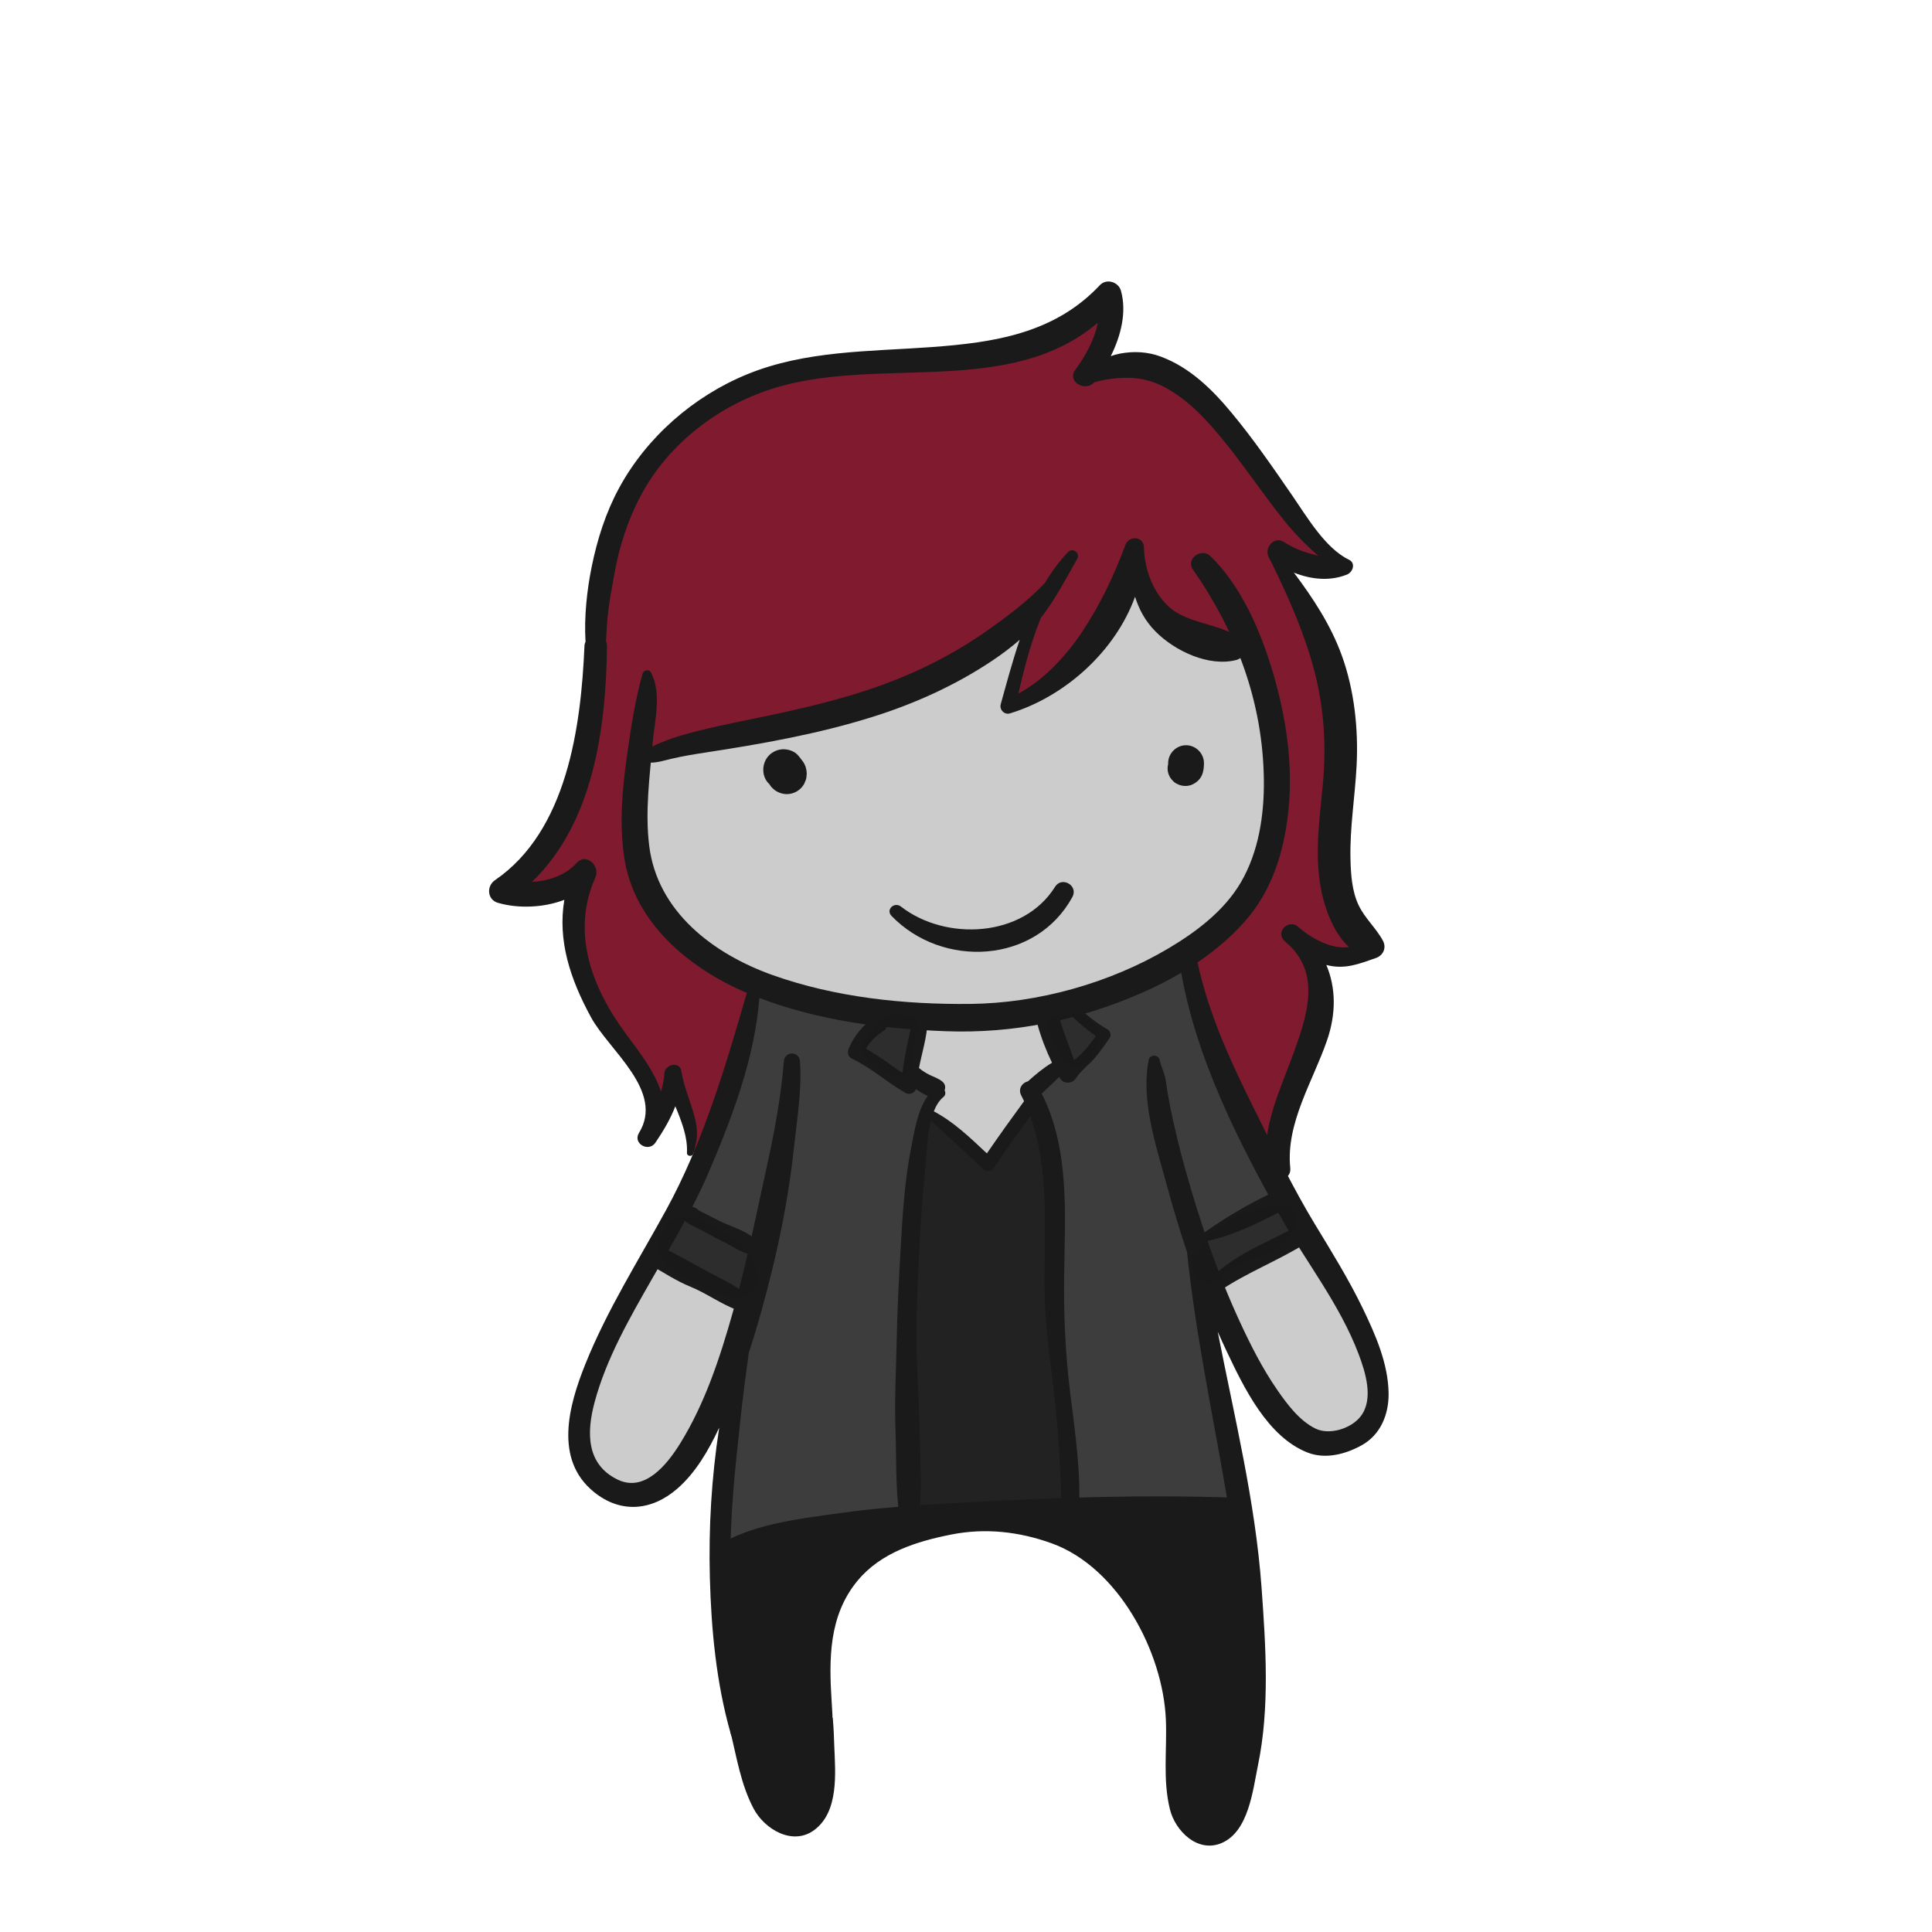 <!DOCTYPE svg PUBLIC "-//W3C//DTD SVG 1.1//EN" "http://www.w3.org/Graphics/SVG/1.1/DTD/svg11.dtd"><svg version="1.1" id="Layer_1" xmlns="http://www.w3.org/2000/svg" xmlns:xlink="http://www.w3.org/1999/xlink" x="0px" y="0px" width="600px" height="600px" viewBox="0 0 600 600" enable-background="new 0 0 600 600" xml:space="preserve">
<path fill="#cccccc" d="M423.801,420.873c-3.123-7.451-7.406-14.242-11.883-20.92c-0.45-5.402-4.109-10.451-6.722-15.02
	c-3.103-5.428-6.061-10.932-9.16-16.355c-2.008-3.512-4.122-7.002-6.369-10.406c-0.726-1.404-1.466-2.801-2.231-4.188
	c-0.639-1.156-1.3-2.305-1.977-3.447c-1.476-7.727-4.284-15.164-7.242-22.449c-3.982-9.816-7.964-19.648-12.066-29.413
	c-0.281-0.67-0.655-1.23-1.091-1.694c8.987-5.386,17.46-11.864,24.782-19.078c1.072-1.056,2.045-2.162,2.967-3.292
	c0.111-0.267,0.226-0.531,0.325-0.807c1.227-3.325,2.337-6.708,3.101-10.173c1.571-7.154,2.25-14.434,2.172-21.758
	c-0.084-7.896-0.628-15.782-1.226-23.665c-1.823-4.474-4.151-8.715-7.062-12.489c-0.062-0.276-0.123-0.554-0.186-0.827
	c-1.564-7.039-4.754-13.344-9.145-19.003c-0.056-0.071-0.117-0.137-0.172-0.208c-2.382-8.318-10.63-14.582-16.632-20.457
	c-7.003-6.855-13.012-12.084-22.597-14.933c-4.52-1.344-9.216-2.105-13.947-2.625c-6.475-2.355-13.062-4.392-19.86-5.283
	c-6.486-2.721-13.351-4.15-20.609-2.809c-5.467,1.01-9.317,4.636-13.401,7.917c-0.292,0.096-0.584,0.192-0.875,0.289
	c-17.29,3.257-32.859,9.624-46.644,21.301c-6.962,5.897-12.92,13.156-17.393,21.1c-3.657,6.496-5.297,12.704-4.642,19.477
	c-1.574,4.415-2.755,9.008-3.465,13.748c-0.814,5.435-1.266,10.739-0.802,16.22c0.108,1.279,0.242,2.556,0.386,3.832
	c-1.83,1.036-3.233,2.718-3.632,5.045c-0.43,2.508-0.475,5.374,0.213,7.876c0.152,0.553,0.367,1.036,0.607,1.492
	c1.43,9.652,4.692,18.406,11.236,26.507c7.347,9.096,18.076,14.842,28.69,19.21c0.029,0.012,0.059,0.021,0.088,0.034
	c-1.368,0.86-2.382,2.319-2.494,4.378c-1.26,23.15-11.254,45.09-21.069,65.748c-3.721,7.83-7.92,15.43-11.858,23.164
	c-4.726,5.562-9.113,12.045-11.521,18.898c-0.37,1.057-0.744,2.119-1.105,3.189c-1.89,2.854-3.418,5.809-4.408,8.906
	c-4.625,10.516-7.223,23.104,0.622,31.096c5.346,5.445,14.127,4.84,20.079,0.922c6.616-4.354,10.705-11.771,14.03-18.732
	c3.462-7.25,6.529-14.717,9.364-22.326c-0.266,4.227-0.333,8.461-0.304,12.701c-0.825,0.812-1.383,1.956-1.44,3.434
	c-0.021,0.555-0.054,1.106-0.089,1.66c-1.322,1.071-2.226,2.727-2.209,4.34c0.041,3.852,0.214,7.693,1.275,11.414
	c0.036,0.125,0.092,0.229,0.134,0.346c-1.11,8.152-1.98,16.33-2.131,24.566c-0.069,3.785-0.267,10.729,1.221,16.338
	c-0.004,2.68,0.061,5.361,0.214,8.039c-2.464,23.736,0.102,50.547,17.639,66.23c4.001,2.695,11.005,0.191,11.8-4.799
	c1.661-10.43,1.964-20.826,1.845-31.367c-0.104-9.206-0.607-18.639,0.803-27.771c1.703-11.031,9.644-18.137,17.381-25.342
	c4.017-1.4,8.021-2.859,12.045-4.232c8.378-1.752,16.831-2.855,25.435-2.727c8.824,0.133,17.578,1.938,25.438,5.922
	c2.105,3.946,4.421,7.826,7.822,11.338c4.146,4.283,8.866,7.029,12.71,10.969c2.49,6.656,3.105,13.746,3.396,20.898
	c0.011,0.025,0.021,0.051,0.031,0.076c2.307,6.102,2.979,12.654,3.536,19.111c0.618,7.158,0.756,14.504,2.789,21.449
	c0.697,2.391,1.55,4.764,2.753,6.949c4.089,2.664,10.11,0.869,11.726-4.354c5.771-18.686,7.737-37.979,7.438-57.504
	c-0.301-19.527-4.116-38.236-7.354-57.389c-2.857-16.92-4.251-34.367-7.313-51.297c1.521,3.188,3.157,6.314,4.947,9.377
	c2.388,4.08,4.561,9.1,7.975,12.58l0.041,0.062c0.067,0.867,0.29,1.764,0.712,2.676c0.535,1.156,1.127,2.27,1.745,3.361
	c1.65,3.66,4.318,7.914,7.593,11.631c0.331,0.527,0.67,1.156,0.698,1.443c0.433,4.371,4.512,6.305,7.824,5.709
	c4.146,2.297,8.594,3.025,12.854,0.865c1.464-0.549,2.82-1.479,3.841-2.801C428.681,436.451,426.613,427.584,423.801,420.873z
	 M360.48,346.246c-0.004-0.553,0.016-1.105,0.002-1.658c0.062,0.049,0.134,0.082,0.196,0.127c0.034,0.525,0.095,1.059,0.163,1.596
	C360.725,346.285,360.601,346.27,360.48,346.246z M367.413,367.807c-0.74-1.881-1.55-3.738-2.396-5.586
	c0.257,0.266,0.506,0.533,0.747,0.807c0.543,1.488,1.104,2.973,1.688,4.441C367.436,367.582,367.428,367.695,367.413,367.807z"></path>

<path fill="#801a2e" d="M420.107,290.805c-0.123-0.101-0.243-0.204-0.362-0.305c-0.197-0.563-0.509-1.104-0.984-1.585
	c-1.596-1.611-3.033-3.291-4.087-5.152c-0.012-0.071-0.029-0.139-0.04-0.21c-0.068-0.474-0.282-0.791-0.562-0.985
	c-0.678-1.492-1.104-3.103-1.158-4.892c-0.035-1.13-0.523-2.057-1.241-2.739c-0.171-1.477-0.338-3.604-1.338-6.604
	c0.916-4.898,0.086-6.459,0.084-11.221c-0.001-1.45-0.077-2.874-0.196-4.284c1.019-0.351,1.964-0.908,2.716-1.563
	c5.277-4.598,3.109-13.791,2.291-19.816c-0.988-7.288-2.431-14.483-4.383-21.574c-1.115-4.053-2.494-8.011-4.163-11.806
	c0.224-0.836,0.24-1.718-0.044-2.511c-3.071-8.572-6.854-16.872-10.854-25.053c3.34,1.357,7.324,1.053,10.165,2.811
	c0.546,0.482,1.089,0.965,1.645,1.435c1.624,2.01,4.422-0.839,2.828-2.828c-2.604-3.252-4.958-6.456-8.048-9.285
	c-0.439-0.402-0.913-0.616-1.387-0.708c-0.452-0.752-0.908-1.421-1.385-1.924c-3.213-3.405-6.005-7.21-8.768-10.981
	c-6.01-8.207-8.064-17.887-16.086-24.275c-8.462-6.738-21.745-9.631-32.589-10.664c-2.175-0.207-4.311-0.132-6.404,0.194
	c4.067-3.188,8.191-7.276,7.789-13.276h-0.053c-0.133-3-4.528-6.208-7.695-3.043c-2.1,2.098-2.959,5.096-4.979,7.293
	c-1.902,2.068-6.741,2.667-9.319,3.746c-6.837,2.859-11.204,3.255-18.5,4c-7.556,0.771-15.882,2.21-23.455,1.728
	c-6.401-0.407-12.76-1.153-19.182-0.864c-20.854,0.939-39.44,8.609-53.529,24.274c-10.274,11.423-23.032,30.688-18.823,47.015
	c-2.848,7.327-3.104,16.23-3.523,23.82c-0.449,8.111-0.362,16.231-1.576,24.279c-0.627,4.159-1.465,8.399-2.606,12.541
	c-2.708,4.575-4.983,9.375-5.936,14.513c-1.338,2.261-2.832,4.434-4.472,6.474c-2.361,2.939-5.265,6.018-6.34,9.676
	c-0.144,0.491,0.259,1.052,0.784,1.028c5.887-0.268,10.861-2.431,14.826-7.318c0.314-0.009,0.361,0.389,0.667,0.333
	c-0.252,3.239,0.122,3.376,0.035,6.62c-0.116,4.35-1.648,11.516,0.63,15.381c0.464,6.688,3.566,14.063,6.5,20
	c2.551,5.162,4.921,6.893,7.755,11.906c2.551,4.512,6.063,8.949,7.729,13.814c1.264,3.689,6.415,2.641,6.483-0.797
	c0.44,0.105,0.892,0.188,1.351,0.25c0.146,1.895,0.798,3.562,2.289,4.688c-0.129,1.887-0.291,3.771-0.45,5.643
	c-0.103,1.215,0.341,2.098,1.047,2.652c-0.031,2.004-0.008,4.023,0.606,5.861c0.412,1.23,2.272,2.088,3.238,0.855
	c4.728-6.035,7.638-12.613,9.652-19.994c1.771-6.484,6.99-14.068,5.187-21.121c0.668-1.003,1.348-2,2.045-2.988
	c2.682-3.807-0.847-10.244-5.587-9.736c-4.498,0.479-8.841-2.282-12.248-4.986c-3.946-3.132-7.685-6.316-10.229-10.714
	c-0.82-1.682-2.015-2.555-3.303-2.826c-1.209-2.95-2.025-6.07-2.75-9.166c-2.273-9.706-2.63-19.449-6.242-28.719
	c0.855-4.095,0.42-3.802,1.096-7.289c0.366-1.89,0.168-2.3,0.667-4.167c1.821,1.44,8.223-3.192,10.833-4
	c5.432-1.68,9.589-2.798,15-4.5c3.472-0.585,7.186-1.463,10.667-2c3.559-0.401,5.81-1.716,9.319-2.42
	c3.003-0.514,6.003-1.047,8.994-1.631c3.986-0.778,8.311-1.445,12.161-3.001c0.729,0.087,1.514,0.045,2.343-0.159
	c18.146-4.481,35.059-12.854,50.065-23.935c3.048-2.25,5.994-4.626,8.858-7.096c-3.394,5.029-6.712,10.061-5.826,16.576
	c0.014,0.087-0.519,1.167-0.5,1.25c-0.295,0.693-0.717,1.8-1,2.5c-1.022,2.534-0.753,4.024-0.426,6.755
	c0.304,2.546,3.347,4.496,5.44,2.254c2.081-2.227,5.028-3.722,7.4-5.652c2.895-2.355,5.616-4.916,8.267-7.539
	c5.309-5.253,9.554-12.172,13.374-18.536c1.07-1.782,2.075-3.599,3.036-5.44c1.19,2.552,2.771,4.921,4.594,6.915
	c3.997,4.371,9.355,7.707,14.689,10.176c4.887,2.262,12.088,5.37,17.431,3.117c2.271,5.914,3.917,12.154,5.417,17.744
	c1.572,5.861,2.794,11.88,3.583,17.898c0.394,2.987,0.521,6.1,1.132,8.994c-0.49,4.417-1.732,8.829-2.909,13.012
	c-1.276,4.534-3.255,9.178-4.276,13.902c-0.446,1.057-0.909,2.103-1.396,3.13c-2.106,4.457-4.146,8.553-7.239,12.428
	c-1.249,1.564-2.649,3.189-4.271,4.378c-0.935,0.685-1.951,1.256-2.905,1.913c-1.306,0.896-2.095,2.504-3.525,3.073
	c-2.785,1.105-4.048,3.276-3.55,6.25c1.466,8.742,4.377,16.18,8.686,23.914c1.991,3.576,3.938,7.177,5.875,10.778
	c2.05,3.81,5.454,10.341,6.163,14.618c0.72,4.344,7.171,2.807,7-1.5c-0.409-10.275,6.128-21.04,8.79-30.638
	c2.937-10.582,0.218-19.907-6.371-28.12c0.101-0.153,0.19-0.312,0.288-0.467c1.354,1.43,3.577,1.975,5.491,1.338
	c2.297,2.161,5.567,3.42,8.482,4.267c0.973,0.282,1.874,0.202,2.661-0.108C419.951,296.681,422.663,292.903,420.107,290.805z"></path>

<path fill="#1A1A1A" d="M286.286,471.381c-2.606-1.455-5.865,0.146-8.506,0.977c-0.499,0.156-0.994,0.328-1.489,0.502
	c-3.551-0.23-6.896,0.334-9.979,1.514c-0.974-1.105-2.465-1.756-4.051-1.281c-6.581,1.965-13.235,3.758-19.976,5.092
	c-0.628-0.168-1.303-0.182-1.995,0.018c-0.812,0.23-1.663,0.484-2.495,0.795c-2.306,0.381-4.622,0.699-6.949,0.947
	c-0.676-0.305-1.265-0.369-1.92-0.654c-1.743-0.762-4.154-0.293-4.621,1.879c-0.455,2.113-0.728,4.568-0.438,6.791
	c-0.792,1.018-1.237,2.365-1.107,4.045c0.735,9.52,3.006,18.601,5.814,27.693c0.666,2.152,1.279,4.453,1.913,6.797
	c0.109,2.502,0.19,5.004,0.195,7.51c0.005,2.365,0.979,4.058,2.385,5.113c-0.089,0.736-0.034,1.535,0.194,2.381
	c0.017,0.371,0.057,0.75,0.138,1.143c0.301,1.464,0.629,2.918,0.951,4.375c0.296,1.555,0.589,3.105,1.003,4.641
	c0.147,0.547,0.347,1.03,0.58,1.471c-0.066,0.781,0.039,1.633,0.367,2.543c0.338,0.939,0.724,1.818,1.133,2.676
	c0.25,0.846,0.626,1.545,1.096,2.113c0.709,1.258,1.481,2.488,2.323,3.754c2.843,4.275,10.373,4.203,11.61-1.518
	c1.632-7.547,1.183-15.023,0.314-22.514c2.017-0.256,3.875-1.805,3.875-4.178h0.028c0.202-6.381-1.162-12.932-1.254-19.358
	c-0.09-6.173,0.286-12.343,1.927-18.312c2.521-9.17,9.325-14.438,16.683-19.244c1.99-0.814,4.025-1.51,6.088-2.141
	c2.531-0.771,5.149-0.808,6.832-2.998C287.574,473.146,287.096,471.834,286.286,471.381z"></path>
<path fill="#1A1A1A" d="M389.338,523.592c0.132-3.531-0.217-6.961-0.852-10.334c0.312-3.537-0.732-7.725-1.461-10.975
	c3.739-3.197,2.726-10.15,2.252-14.502c-0.644-5.896-2.18-11.795-4.094-17.395c-1.71-5.002-7.568-5.195-10.407-2.407
	c-4.7-1.519-9.983-1.896-14.54-2.06c-6.325-0.229-15.104-0.238-20.549,3.557c-0.396,0.275-0.721,0.582-0.984,0.908
	c-3.03-0.525-6.15-0.877-9.37-1.15c-0.652-0.07-4.485-0.525-5.164-0.568c-2.172-0.142-3.959,2.389-1.833,2.834
	c9.489,1.996,21.907,9.826,28.53,16.681c3.29,3.406,5.976,7.139,8.28,11.27c2.437,4.367,2.297,9.012,4.688,13.385
	c0.229,0.42,0.53,3.334,0.834,3.666c0.106,0.816,0.707,2.521,0.833,3.334c0.326,3.973,0.643,5.376,1.167,9.333
	c-0.447,3.498,0.529,6.36,0.436,9.909c-0.34,1.574-0.727,3.133-0.984,4.762c-0.168,1.051,0.064,2.053,0.535,2.92
	c-0.011,0.082-0.015,0.162-0.022,0.242c-0.206,1.762-0.956,3.093,0.201,3.833c-0.036,0.748,0.652,0.587,0.666,1.333
	c-2.459-0.167-0.335,1.624-0.333,1.667c-0.44,3.144,0.201,5.569-0.218,8.681c-0.526,3.906,2.355,8.32,6.876,6.877
	c9.115-2.911,13.024-11.93,14.746-20.663C390.038,541.281,391.04,531.57,389.338,523.592z"></path>

<path fill="#3d3d3d" d="M400.01,377.201c0.355-1.664,0.145-3.451-0.912-5.15c-1.506-2.428-3.011-4.854-4.503-7.287
	c-1.387-3.688-3.598-7.162-6.106-10.338c-0.303-0.535-0.615-1.064-0.912-1.604c-3.606-6.537-5.993-13.383-8.566-20.354
	c-2.352-6.369-6.312-12.242-8.393-18.638c-0.885-2.722,0.872-5.728-1.174-8.435c-0.197-0.26-0.401-0.508-0.61-0.746
	c0.281-0.942,0.23-1.938-0.352-2.933c-0.995-1.699-3.622-2.66-5.35-1.402c-0.532,0.388-0.989,0.793-1.399,1.243
	c-1.803-0.35-3.852,0.637-4.757,2.183c-0.15,0.259-0.267,0.528-0.357,0.803c-5.321-0.423-9.326,1.479-14.342,3.438
	c-2.862,1.119-5.304,1.117-8.171,1.906c-2.787,0.768-4.22,2.816-5.868,4.957c-2.345,3.043-0.896,7.41,1.286,9.971
	c1.23,1.443,1.775,3.576,2.106,5.605c-0.597,0.426-1.147,1.002-1.622,1.752c-0.423,0.672-3.505,3.165-3.383,3.076
	c-1.5,1.103-2.309,1.117-3.75,2.5c-2.118,2.031-2.685,4.658-3.875,7.375c-0.747,0.414-1.108,2.239-1.589,3.286
	c-0.226,0.403-2.601,3.813-2.786,4.214c-1.899,3.717-2.311,4.134-4.716,7.611c-1.413-0.782-2.762-1.526-3.871-2.272
	c-5.452-3.67-11.262-6.688-16.81-10.192c-0.6-0.406-1.188-0.604-1.745-0.646c0.374-1.629,0.839-3.223,1.393-4.773
	c0.115-0.289,0.226-0.594,0.329-0.924c1.255-3.238-3.089-5.494-5.505-3.662c-0.085-0.014-0.168-0.026-0.272-0.041
	c-0.994-0.219-2.022-0.971-2.906-1.443c-0.062-0.033-0.124-0.062-0.187-0.096c0.29-0.401,0.555-0.846,0.758-1.375
	c1.42-3.721,2.664-7.879,2.643-11.944c0.14-0.562,0.273-1.121,0.395-1.683c1.192-5.554-5.956-7.433-8.342-2.813
	c-0.602-0.115-1.22-0.136-1.785-0.052c-0.049,0.009-0.092,0.029-0.139,0.039c-2.879-1.057-5.804-1.725-8.689-1.979
	c-0.849-1.8-2.602-3.125-5.334-3.065c-1.439,0.031-4.966,0.865-7.565,0.834c-1.354-2.504-4.028-4.185-8.435-4.129
	c-0.658,0.008-1.302,0.144-1.92,0.361c-0.302-0.332-0.607-0.678-0.922-1.037c-4.436-5.059-12.755,1.512-9.236,7.127
	c1.538,2.452-0.776,7.482-1.578,9.971c-1.476,4.578-3.021,9.14-4.672,13.658c-2.743,7.51-5.795,14.904-8.954,22.252
	c-0.25,0.289-0.477,0.609-0.667,0.967c-2.048,3.83-3.383,7.953-5.008,11.966c-0.984,1.323-2.022,2.586-2.977,3.786
	c-1.497,1.88-1.993,4.06-1.536,5.984c-1.511,1.547-1.416,4.072,0.671,5.523c1.315,0.916,2.301,2.174,3.505,3.217
	c1.887,1.637,4.396,2.65,6.546,3.912c4.449,2.613,8.911,5.035,13.953,6.301c0.761,0.191,1.533,0.219,2.288,0.123
	c-0.801,4.228-1.399,8.541-1.674,12.863c-0.396,2.705-0.813,5.404-1.284,8.092c-0.404,0.682-0.717,1.467-0.884,2.391
	c-1.705,9.453-4.812,18.824-3.973,28.525c0.126,1.455,0.571,2.689,1.232,3.699c-0.305,3.098-0.428,6.654,0.279,9.543
	c-0.611,1.307-1.261,2.592-1.99,3.828c-1.977,3.354,1.917,7.09,5.23,5.229c6.495-3.645,14.487-3.768,21.704-4.795
	c8.219-1.17,16.128-3.592,24.493-3.299c4.013,0.857,8.369,0.812,12.297,1.014c8.595,0.443,17.157-0.459,25.709-1.315
	c8.484-0.851,16.725-2.994,25.191-3.859c6.328-0.647,12.686-0.197,19.031-0.393c4.975-0.152,9.646-0.187,14.294,1.19
	c0.964,0.65,2.021,0.99,3.087,1.066c0.156,0.045,0.307,0.072,0.457,0.102c0.155,0.209,0.322,0.414,0.509,0.623
	c1.19,1.33,2.702,1.541,4.356,1.256c2.066-0.354,2.735-2.95,1.861-4.577c-0.142-0.267-0.305-0.515-0.479-0.753
	c1.161-1.801,1.373-4.112-0.22-6.403c-0.724-1.037-1.21-2.213-1.549-3.457c0.485-3.859,0.128-7.416-1.19-11.262
	c-0.129-0.378-0.276-0.728-0.435-1.062c-0.714-13.883-4.325-27.305-7.769-40.729c0.787-1.14,1.188-2.503,0.988-3.912
	c0.812-0.496,1.604-1.091,2.358-1.742c2.25,1.387,5.468,1.121,7.615-0.75c4.243-3.691,9.146-7.6,14.853-8.455
	C402.61,386.008,402.597,380.451,400.01,377.201z"></path>

<path fill="rgba(26,26,26,0.5)"  d="M330.75,451.875c-0.065-0.646,0.342-2.48,0.25-3.125
	c-0.049-1.297-0.928-3.816-1.125-5.125c0.981-2.351-1.122-4.534-1.532-7.678c-0.541-4.154-1.21-8.273-1.855-12.412
	c-0.425-2.707,0.025-5.19-0.361-7.91c-0.1-1.789,0.216-3.719,0.125-5.5c-0.219-4.285,0-8.731-0.125-13
	c0.29-4.643-1.042-9.098-1.096-13.648c0.593-0.898,0.966-2.055,0.998-3.477c0.229-10.193-1.072-20.314-1.132-30.5
	c-0.029-5.373-7.233-5.9-8.949-1.211c-0.68,1.852-1.555,3.602-2.537,5.293c-0.838,0.135-1.631,0.516-2.251,1.236
	c-1.946,2.264-3.377,4.709-4.624,7.344c-1.691-1.098-3.455-2.146-4.989-3.354c-2.35-1.848-6.076-5.012-7.861-8.031
	c-0.251-0.852-0.602-1.658-1.1-2.373c-2.372-3.412-7.059-0.514-5.47,3.193c0.792,1.359,0.509,3.398,0.206,5.105
	c-0.094,0.195-0.189,0.396-0.261,0.613c-0.943,2.91-1.373,5.834-1.096,8.875c-1.116,0.928-1.877,2.352-1.884,4.307
	c-0.053,14.609-1.133,29.229-0.936,43.836c0.194,14.334,2,28.893-0.281,43.154c-0.296,1.852,0.199,3.488,1.122,4.734
	c-1.572,2.568-0.296,6.664,3.328,6.41c0.69-0.049,1.301-0.18,1.851-0.375c3.332,0.344,6.549,0.387,9.634-0.533
	c0.472,0.816,1.444-0.009,2.328,0.273c3.608,1.143,7.375,2.841,10.189-0.026c0.291-0.297,0.518-0.607,0.684-0.926
	c0.36-0.211,2.857,0.872,3.127,0.577c4.294,0.385,6.412-0.562,10.713-0.581c2.703,0.062,5.883,1.159,5.787-0.919
	c0.193-0.586-1.627-4.413-1.709-5.063C330.683,457.48,331.467,455.723,330.75,451.875z"></path>
<path fill="rgba(26,26,26,0.25)"  d="M278.901,315.535c-1.398-0.637-3.116-0.559-4.302,0.725
	c-0.83,0.9-2.064,1.786-2.791,2.709c-0.822,1.045-1.599,2.021-2.552,2.948c-2.453,2.39-1.639,6.179,1.025,7.96
	c2.428,1.623,4.55,3.064,7.324,4.098c2.913,1.086,5.817-1.672,5.874-4.475c0.051-2.479-0.099-5.561,1.191-7.76
	C287.076,317.641,282.322,313.947,278.901,315.535z"></path>
<path fill="rgba(26,26,26,0.25)"  d="M339.75,317.875c-1.058-1.055-4.364-3.053-5.375-2.75
	c-0.276-0.391-6.168,0.631-6.625,0.625c-6.255-0.076,0.736,9.332,2.192,12.825c1.042,2.502,4.575,4.391,6.758,1.784
	C340.103,326.291,343.886,322.004,339.75,317.875z"></path>
<path fill="rgba(26,26,26,0.25)"  d="M396.458,373.986c-7.572,1.465-17.4,5.006-22.347,11.285
	c-0.742,0.941-0.975,1.824-0.872,2.59c-0.557,0.445-1.099,0.914-1.611,1.428c-4.795,4.787,2.646,12.229,7.424,7.424
	c6.655-6.695,18.633-5.775,23.277-15.088C404.438,377.4,401.028,373.104,396.458,373.986z"></path>
<path fill="rgba(26,26,26,0.25)"  d="M235.105,397.5c-0.408-5.781-3.688-10.199-8.327-13.486
	c-4.185-2.965-9.634-6.193-14.938-6.076c-2.974,0.066-4.958,2.076-5.663,4.443c-0.908,0.475-1.632,1.291-1.905,2.498
	c-2.229,9.836,16.451,16.658,23.536,18.182C231.235,403.797,235.383,401.438,235.105,397.5z"></path>

<g>
	<path fill="#1A1A1A" d="M423.163,406.209c-4.354-8.998-9.647-17.508-14.821-26.045c-6.675-11.016-12.323-22.676-18.068-34.195
		c-7.579-15.195-14.788-30.41-18.365-47.083c5.307-3.607,10.229-7.754,14.488-12.512c8.616-9.622,12.323-21.681,13.7-34.318
		c1.584-14.538-0.715-29.608-4.881-43.54c-3.786-12.662-9.725-26.516-19.356-35.847c-2.726-2.64-7.691,0.871-5.398,4.166
		c13.619,19.575,21.781,41.418,22.042,65.493c0.116,10.798-1.616,22.225-7.124,31.662c-5.175,8.865-13.824,15.376-22.499,20.53
		c-18.053,10.727-40.441,17.032-61.447,17.256c-20.624,0.221-41.908-2.006-61.425-8.931c-18.381-6.521-35.912-19.696-38.407-40.287
		c-1.278-10.546,0.13-21.12,1.06-31.621c0.625-7.068,2.922-15.557-0.481-22.065c-0.591-1.13-2.3-0.809-2.627,0.343
		c-2.232,7.844-3.524,16.325-4.705,24.51c-1.56,10.814-2.579,21.583-0.999,32.452c2.96,20.365,20.157,34.565,38.075,42.176
		c-6.567,22.816-13.621,46.576-25.089,67.484c-8.674,15.812-18.322,31.035-25.067,47.836c-5.168,12.873-9.756,29.578,2.661,39.662
		c8.357,6.789,17.976,5.875,25.903-1.01c5.7-4.947,9.731-11.91,13.024-18.959c-2.392,15.482-3.315,31.02-2.899,46.678
		c0.427,16.064,1.99,32.576,6.394,48.08c0.088,0.309,0.186,0.621,0.278,0.934c1.946-0.383,3.894-0.744,5.847-1.092
		c-0.515-2.232-0.962-4.475-1.241-6.73c-0.137-0.668-0.257-1.355-0.367-2.047c-0.128-0.67-0.249-1.346-0.354-2.025
		c-3.084-13.184-3.937-26.875-4.151-40.367c-0.245-15.398,1.384-30.393,3.051-45.684c0.769-7.051,1.672-14.066,2.654-21.068
		c2.686-8.141,4.942-16.432,7.002-24.729c3.243-13.061,5.641-26.098,7.072-39.477c0.92-8.596,2.421-17.584,1.795-26.248
		c-0.233-3.229-4.739-3.211-5,0c-0.851,10.479-2.698,20.814-4.953,31.072c-3.44,15.654-6.532,31.389-10.891,46.826
		c-3.961,14.027-8.635,28.33-16.361,40.789c-4.136,6.672-11.081,15.242-19.383,11.244c-9.81-4.725-9.703-14.648-7.208-23.992
		c3.624-13.572,10.888-26.197,17.817-38.305c6.196-10.826,12.52-21.279,17.458-32.762c7.374-17.148,14.464-35.773,15.913-54.537
		c18.371,7.039,38.378,9.604,57.929,10.332c20.947,0.779,41.149-3.383,60.372-11.703c4.333-1.875,8.605-4.021,12.712-6.454
		c4.708,26.616,17.62,52.239,30.732,75.567c8.06,14.34,18.437,27.264,24.331,42.795c2.127,5.604,4.82,14.037,0.649,19.414
		c-2.971,3.828-9.704,5.881-13.994,3.797c-4.979-2.42-8.774-7.521-11.845-11.947c-4.644-6.691-8.348-14.037-11.753-21.416
		c-6.929-15.02-12.276-30.824-16.742-46.734c-1.86-6.627-3.509-13.32-4.851-20.072c-0.531-2.67-0.986-5.354-1.355-8.051
		c-0.29-2.113-1.438-4.203-1.895-6.328c-0.356-1.662-3.039-1.691-3.375,0c-2.537,12.783,2.379,26.979,5.718,39.299
		c1.858,6.855,3.914,13.68,6.184,20.432c2.729,26.465,8.467,52.533,12.82,78.762c4.628,27.883,9.206,56.408,2.769,84.443
		c-1.034,4.504-5.738,21.914-12.935,12.596c-2.579-3.34-2.64-8.588-2.798-12.59c-0.199-5.041,0.126-10.102,0.363-15.133
		c0.976-20.656-8.709-43.875-24.867-56.836c-20.366-16.336-51.502-15.779-72.273-0.607c-11.505,8.402-17.736,19.145-19.38,33.361
		c-0.845,7.305-0.447,14.984-0.459,22.598c2.242-0.23,4.486-0.436,6.729-0.592c-0.076-2.055-0.188-4.109-0.323-6.158
		c-0.882-13.418-0.973-27.004,8.108-37.893c7.24-8.68,18.27-12.104,28.976-14.236c10.63-2.117,21.176-0.918,31.281,2.738
		c20.622,7.461,34.548,33.715,35.415,54.77c0.384,9.297-1.01,18.672,1.259,27.828c1.666,6.721,8.573,13.586,15.977,10.496
		c8.469-3.535,9.771-16.455,11.369-24.191c3.69-17.863,2.419-36.975,1.12-55.023c-1.938-26.941-8.469-53.164-13.624-79.623
		c0.935,2.117,1.896,4.223,2.887,6.312c5.307,11.189,12.634,26.344,24.966,31.203c5.557,2.189,11.771,0.566,16.828-2.223
		c5.909-3.26,8.457-9.617,8.388-16.096C431.141,423.492,427.124,414.395,423.163,406.209z"></path>
	<path fill="#1A1A1A" d="M259.09,542.25c-0.115-2.881-0.161-5.869-0.5-8.75c-1.932,0.396-4.771,1.654-6.706,1.951
		c0.531,4.338,0.581,8.049,0.831,11.924c0.034,0.531,0.054,1.225,0.056,2.006c0.435,2.518,0.191,5.445,0.009,7.703
		c-0.161,1.986-0.639,4.543-2.324,5.883c-0.469,0.479-1.115,0.82-1.802,0.982c-2.66,1.51-6.459-1.125-8.111-2.979
		c-3.825-4.291-4.924-11.176-6.068-16.531c-0.54-2.527-1.193-5.057-1.756-7.598c-1.612-0.342-4.28,0.416-5.899,0.92
		c1.993,8.107,3.265,16.42,7.205,23.895c3.387,6.426,12.128,11.682,18.86,6.672C260.585,562.598,259.422,550.533,259.09,542.25z"></path>
</g>

<path fill="#1A1A1A" d="M368.34,231.438c-3.034,0-5.561,2.53-5.562,5.562c0,0.102-0.003,0.203-0.004,0.305
	c-0.068,0.314-0.129,0.639-0.158,1.169c-0.08,1.42,0.576,3.067,1.641,4.021c-0.006-0.008-0.013-0.016-0.019-0.024
	c0.288,0.369,0.693,0.664,1.108,0.864c0.861,0.5,1.791,0.751,2.788,0.754c1.519,0,2.801-0.616,3.905-1.618
	c1.539-1.395,1.862-3.516,1.863-5.472C373.904,233.968,371.37,231.438,368.34,231.438z"></path>
<path fill="#1A1A1A" d="M250.533,240.125c-0.079-1.503-0.512-2.865-1.472-4.001c-0.371-0.564-0.827-1.081-1.258-1.586
	c-1.038-1.222-2.91-1.849-4.463-1.849c-1.667,0-3.285,0.67-4.463,1.849c-2.366,2.365-2.521,6.584,0,8.927
	c0.012,0.011,0.021,0.024,0.032,0.035c1.14,1.926,3.167,3.081,5.411,3.125c1.121-0.003,2.166-0.286,3.135-0.848
	c0.933-0.552,1.676-1.295,2.228-2.229c0.739-1.722,0.669-1.26,0.855-3.151C250.546,240.306,250.538,240.215,250.533,240.125z"></path>

<path fill="#1A1A1A" d="M385.658,198.682c-5.988-4.763-13.582-4.542-20.074-8.349c-6.658-3.904-10.237-12.93-10.315-20.333
	c-0.036-3.457-4.637-3.789-5.753-0.778c-3.535,9.535-7.993,18.879-13.659,27.327c-4.744,7.073-11.688,14.683-19.586,18.834
	c1.782-7.731,3.871-15.897,6.975-23.491c0.022-0.028,0.048-0.056,0.07-0.084c4.449-5.702,7.646-12.004,11.227-18.244
	c1.001-1.745-1.367-3.615-2.792-2.154c-2.785,2.859-5.165,6.125-7.251,9.642c-5.44,5.764-12.178,10.765-18.214,14.988
	c-9.881,6.913-20.517,12.344-31.83,16.499c-12.993,4.772-26.624,7.824-40.155,10.607c-7.696,1.583-15.343,3.103-22.895,5.292
	c-2.004,0.581-10.538,3.477-10.482,4.896c-0.045-1.147-1.774-1.83-2.33-0.631c-1.257,2.713,0.662,4.064,3.298,4.14
	c2.191,0.063,4.604-0.722,6.716-1.215c3.432-0.803,6.884-1.372,10.374-1.904c17.54-2.674,35.226-5.807,52.173-11.139
	c13.039-4.103,25.673-9.822,37.042-17.434c2.861-1.916,5.773-4.083,8.483-6.454c-2.303,6.773-4.129,13.674-5.898,20.024
	c-0.463,1.663,1.146,3.351,2.838,2.838c16.955-5.137,32.693-19.134,38.878-36.237c1.216,3.834,3.056,7.438,6.322,10.755
	c6.037,6.13,16.688,11.126,25.184,8.874C386.509,204.286,387.926,200.485,385.658,198.682z"></path>
<path fill="#1A1A1A" d="M429.487,292.161c-2.099-3.931-5.568-6.883-7.552-11.035c-2.096-4.387-2.427-9.665-2.535-14.435
	c-0.222-9.67,1.407-19.274,1.905-28.91c0.587-11.365-0.702-23.466-4.591-34.197c-3.445-9.505-8.89-17.747-14.876-25.743
	c5.306,2.109,11.148,2.746,16.503,0.583c1.797-0.726,2.783-3.538,0.601-4.593c-7.382-3.57-13.059-13.324-17.527-19.807
	c-6.054-8.783-12.12-17.628-18.942-25.838c-6.043-7.272-12.907-14.044-21.909-17.416c-4.164-1.56-8.499-1.774-12.829-0.941
	c-1.014,0.195-1.93,0.46-2.781,0.782c3.182-6.386,5.01-13.711,3.166-20.319c-0.772-2.77-4.508-3.907-6.551-1.729
	c-14.075,15.004-32.807,17.815-52.36,19.234c-19.237,1.396-39.065,1.019-57.213,8.458c-16.677,6.837-31.215,19.564-39.793,35.411
	c-4.106,7.586-6.734,15.927-8.451,24.351c-1.459,7.16-2.38,15.56-1.911,23.248c-0.188,0.407-0.311,0.872-0.333,1.403
	c-1.085,25.02-5.346,57.315-27.78,72.67c-2.705,1.851-2.442,6.073,0.921,7.049c6.167,1.789,14.03,1.586,20.611-0.941
	c-2.124,12.654,1.806,24.566,8.268,36.457c5.613,10.33,22.917,22.949,14.917,35.934c-2.026,3.289,3.017,6.148,5.128,2.998
	c2.486-3.713,4.678-7.363,6.156-11.283c1.943,4.732,3.859,9.51,3.613,14.449c-0.058,1.162,1.64,1.314,1.964,0.266
	c1.38-4.463,1.568-7.141,0.332-11.705c-1.274-4.709-3.272-9.086-4.048-13.938c-0.501-3.138-5.082-2.132-5.259,0.712
	c-0.123,1.969-0.506,3.834-1.067,5.629c-2.068-6.352-6.747-12.324-10.792-17.779c-10.542-14.215-17.252-31.461-9.586-48.64
	c1.599-3.584-2.82-7.907-5.839-4.505c-3.294,3.711-8.595,5.547-13.851,5.838c19.073-18.293,23.003-47.676,23.313-73.209
	c0.007-0.6-0.112-1.114-0.316-1.554c0.172-2.557,0.263-5.128,0.52-7.663c0.461-4.544,1.333-8.989,2.138-13.478
	c1.488-8.297,4.096-16.359,8.023-23.823c8.738-16.609,24.922-28.831,42.814-33.994c32.451-9.365,72.06,3.104,99.221-19.902
	c-0.98,5.331-4.022,10.615-6.976,14.615c-2.667,3.612,3.09,6.993,5.911,3.858c3.29-1.014,7.526-1.431,10.622-1.386
	c3.82,0.054,7.409,0.947,10.804,2.691c8.114,4.17,14.342,11.304,19.953,18.321c6.014,7.519,11.354,15.545,17.383,23.053
	c3.412,4.249,6.938,7.847,10.809,11.2c-0.732-0.2-1.434-0.397-2.064-0.558c-3.048-0.778-5.954-1.998-8.59-3.71
	c-3.09-2.008-6.244,1.827-4.747,4.747c0.391,0.761,0.754,1.444,1.151,2.096c0.04,0.151,0.095,0.306,0.172,0.464
	c5.195,10.634,10.034,21.708,12.975,33.207c2.938,11.494,3.614,22.972,2.504,34.775c-0.965,10.249-2.438,20.468-0.869,30.741
	c0.949,6.211,3.686,14.896,8.965,19.744c-5.466,0.879-12.235-3.083-15.739-6.274c-2.938-2.577-7.17,1.541-4.324,4.324
	c0.565,0.553,1.147,1.07,1.739,1.571c9.344,9.265,5.394,21.521,1.291,32.915c-4.14,11.496-10.195,23.443-8.556,36.02
	c0.601,4.605,7.862,4.779,7.375,0c-1.415-13.873,7.083-26.93,11.435-39.607c2.842-8.279,2.765-16.286-0.226-23.385
	c5.702,1.505,10.104-0.315,15.405-2.16C429.578,296.726,430.647,294.335,429.487,292.161z"></path>

<path fill="#1A1A1A" d="M327.642,275.423c-9.846,15.755-33.91,16.953-47.843,6.119c-2.041-1.587-4.82,0.949-2.917,2.917
	c15.838,16.375,44.78,14.921,56.156-5.881C334.977,275.033,329.775,272.008,327.642,275.423z"></path>

<path fill="#1A1A1A" d="M235.309,385.699c-3.042-3.596-8.543-4.711-12.606-6.883c-1.435-0.768-2.893-1.488-4.343-2.225
	c-0.464-0.232-0.927-0.475-1.39-0.711c-0.185-0.24-0.433-0.449-0.764-0.6c-0.538-0.24-1.139-0.607-1.727-0.707
	c-1.917-0.322-3.962,1.588-2.712,3.527c1.36,2.115,5.108,3.346,7.198,4.533c1.667,0.949,3.247,1.852,4.994,2.66
	c2.972,1.375,5.878,3.637,9.1,4.266C235.389,390.02,236.828,387.496,235.309,385.699z"></path>
<path fill="#1A1A1A" d="M231.75,401.924c-3.448-2.824-7.643-4.709-11.566-6.801c-4.951-2.639-9.801-5.443-14.839-7.982
	c-3.789-1.91-7.083,3.594-3.344,5.721c4.013,2.283,8.035,4.947,12.317,6.693c5.048,2.059,9.497,5.361,14.574,7.279
	C231.595,407.854,233.995,403.762,231.75,401.924z"></path>
<path fill="#1A1A1A" d="M394.731,370.582c-8.329,4.002-16.022,8.625-23.404,14.158c-0.634,0.475-0.259,1.385,0.529,1.258
	c9.438-1.529,17.679-5.494,26.092-9.912C401.618,374.16,398.396,368.82,394.731,370.582z"></path>
<path fill="#1A1A1A" d="M402.826,380.744c-9.444,5.338-19.911,8.842-27.454,16.955c-1.722,1.852,0.563,5.189,2.802,3.633
	c8.672-6.043,18.762-9.75,27.68-15.406C409.11,383.859,406.209,378.832,402.826,380.744z"></path>
<path fill="#1A1A1A" d="M343.961,319.701c-3.32-1.938-6.303-4.252-9.094-6.895c-1.579-1.494-3.93,0.844-2.387,2.387
	c2.432,2.433,5.057,4.6,7.851,6.576c-1.812,2.438-4.202,5.656-6.784,7.477c-1.379-4.318-3.273-8.455-4.438-12.859
	c-1.172-4.438-8.096-2.543-6.87,1.895c1.119,4.057,2.656,7.979,4.472,11.77c-2.705,1.619-5.123,3.645-7.459,5.76
	c-1.721,0.377-3.184,2.273-2.114,4.344c0.312,0.602,0.608,1.209,0.896,1.822c-3.924,5.354-7.799,10.746-11.55,16.227
	c-5.123-4.822-10.264-9.781-16.479-13.068c0.725-1.826,1.688-3.393,2.997-4.471c0.688-0.566,0.698-1.393,0.356-2.07
	c0.344-0.922,0.213-1.957-0.744-2.736c-1.252-1.02-2.697-1.428-4.115-2.146c-1.104-0.562-2.151-1.237-3.103-2.03
	c0.921-4.781,2.462-9.453,2.655-14.342c0.104-2.658-4.131-3.271-4.665-0.631c-1.051,5.188-2.373,10.508-3.023,15.827
	c-0.076,0.21-0.132,0.427-0.153,0.647c-3.768-2.522-7.346-5.336-11.318-7.522c1.354-2.198,3.135-4.005,5.412-5.442
	c2.799-1.771,0.132-6.285-2.587-4.426c-3.646,2.496-6.296,5.645-8.091,9.682c-0.487,1.1-0.409,2.654,0.852,3.25
	c6.005,2.838,10.939,7.357,16.667,10.666c1.301,0.754,2.812,0.092,3.354-1.148c0.178,0.125,0.354,0.254,0.533,0.375
	c0.917,0.617,1.99,1.287,3.111,1.715c-3.215,4.412-4.197,11.18-5.157,15.996c-2.099,10.52-2.703,21.344-3.32,32.033
	c-0.551,9.553-1.032,19.135-1.215,28.699c-0.169,8.887-0.692,17.752-0.361,26.643c0.335,8.971-0.041,18.252,1.24,27.137
	c0.02,0.139,0.06,0.264,0.1,0.391c1.941-0.025,3.886-0.014,5.828,0c0.039-0.125,0.079-0.252,0.099-0.391
	c1.073-7.67,0.439-15.639,0.324-23.367c-0.134-8.867-0.702-17.709-1.002-26.571c-0.317-9.399,0.236-18.88,0.601-28.278
	c0.394-10.15,1.141-20.242,2.131-30.352c0.354-3.615,0.464-9.381,1.685-14.258c5.471,4.934,10.787,10.045,16.216,15.027
	c1.069,0.98,2.608,0.752,3.402-0.439c3.612-5.416,7.362-10.729,11.245-15.949c5.946,16.496,4.37,35.568,4.418,52.688
	c0.03,10.978,1.606,21.75,2.891,32.627c1.523,12.906,2.18,25.697,2.449,38.676c0.275-0.016,0.552-0.032,0.826-0.041
	c1.479-0.096,2.96-0.157,4.441-0.203c0.886-12.752-1.162-25.799-2.701-38.432c-1.44-11.824-1.967-23.703-1.812-35.604
	c0.248-18.938,1.827-39.366-6.957-56.731c1.803-1.74,3.629-3.459,5.454-5.174c0.064,0.119,0.127,0.24,0.192,0.357
	c1.099,1.981,3.886,1.787,5.028,0c1.48-2.318,4.043-4.186,5.835-6.301c1.667-1.969,3.159-4.09,4.615-6.216
	C345.222,321.438,344.803,320.193,343.961,319.701z"></path>
<path fill="#1A1A1A" d="M383.34,465.125c-27.6-0.998-55.169-0.076-82.732,1.443c-13.214,0.729-26.644,1.486-39.75,3.338
	c-12.703,1.793-27.857,3.424-38.799,10.607c-0.472,0.311-0.285,1.021,0.284,1.049c12.646,0.572,25.742-3.863,38.178-5.85
	c14.006-2.234,27.766-4.191,41.947-4.93c26.947-1.398,53.944,1.117,80.875,2.09C388.34,473.057,388.322,465.305,383.34,465.125z"></path>

<path fill="rgba(26,26,26,0.5)"  d="M330.75,451.875c-0.065-0.646,0.342-2.48,0.25-3.125
	c-0.049-1.297-0.928-3.816-1.125-5.125c0.981-2.351-1.122-4.534-1.532-7.678c-0.541-4.154-1.21-8.273-1.855-12.412
	c-0.425-2.707,0.025-5.19-0.361-7.91c-0.1-1.789,0.216-3.719,0.125-5.5c-0.219-4.285,0-8.731-0.125-13
	c0.29-4.643-1.042-9.098-1.096-13.648c0.593-0.898,0.966-2.055,0.998-3.477c0.229-10.193-1.072-20.314-1.132-30.5
	c-0.029-5.373-7.233-5.9-8.949-1.211c-0.68,1.852-1.555,3.602-2.537,5.293c-0.838,0.135-1.631,0.516-2.251,1.236
	c-1.946,2.264-3.377,4.709-4.624,7.344c-1.691-1.098-3.455-2.146-4.989-3.354c-2.35-1.848-6.076-5.012-7.861-8.031
	c-0.251-0.852-0.602-1.658-1.1-2.373c-2.372-3.412-7.059-0.514-5.47,3.193c0.792,1.359,0.509,3.398,0.206,5.105
	c-0.094,0.195-0.189,0.396-0.261,0.613c-0.943,2.91-1.373,5.834-1.096,8.875c-1.116,0.928-1.877,2.352-1.884,4.307
	c-0.053,14.609-1.133,29.229-0.936,43.836c0.194,14.334,2,28.893-0.281,43.154c-0.296,1.852,0.199,3.488,1.122,4.734
	c-1.572,2.568-0.296,6.664,3.328,6.41c0.69-0.049,1.301-0.18,1.851-0.375c3.332,0.344,6.549,0.387,9.634-0.533
	c0.472,0.816,1.444-0.009,2.328,0.273c3.608,1.143,7.375,2.841,10.189-0.026c0.291-0.297,0.518-0.607,0.684-0.926
	c0.36-0.211,2.857,0.872,3.127,0.577c4.294,0.385,6.412-0.562,10.713-0.581c2.703,0.062,5.883,1.159,5.787-0.919
	c0.193-0.586-1.627-4.413-1.709-5.063C330.683,457.48,331.467,455.723,330.75,451.875z"></path>
<path fill="rgba(26,26,26,0.25)"  d="M278.901,315.535c-1.398-0.637-3.116-0.559-4.302,0.725
	c-0.83,0.9-2.064,1.786-2.791,2.709c-0.822,1.045-1.599,2.021-2.552,2.948c-2.453,2.39-1.639,6.179,1.025,7.96
	c2.428,1.623,4.55,3.064,7.324,4.098c2.913,1.086,5.817-1.672,5.874-4.475c0.051-2.479-0.099-5.561,1.191-7.76
	C287.076,317.641,282.322,313.947,278.901,315.535z"></path>
<path fill="rgba(26,26,26,0.25)"  d="M339.75,317.875c-1.058-1.055-4.364-3.053-5.375-2.75
	c-0.276-0.391-6.168,0.631-6.625,0.625c-6.255-0.076,0.736,9.332,2.192,12.825c1.042,2.502,4.575,4.391,6.758,1.784
	C340.103,326.291,343.886,322.004,339.75,317.875z"></path>
<path fill="rgba(26,26,26,0.25)"  d="M396.458,373.986c-7.572,1.465-17.4,5.006-22.347,11.285
	c-0.742,0.941-0.975,1.824-0.872,2.59c-0.557,0.445-1.099,0.914-1.611,1.428c-4.795,4.787,2.646,12.229,7.424,7.424
	c6.655-6.695,18.633-5.775,23.277-15.088C404.438,377.4,401.028,373.104,396.458,373.986z"></path>
<path fill="rgba(26,26,26,0.25)"  d="M235.105,397.5c-0.408-5.781-3.688-10.199-8.327-13.486
	c-4.185-2.965-9.634-6.193-14.938-6.076c-2.974,0.066-4.958,2.076-5.663,4.443c-0.908,0.475-1.632,1.291-1.905,2.498
	c-2.229,9.836,16.451,16.658,23.536,18.182C231.235,403.797,235.383,401.438,235.105,397.5z"></path>
</svg>
